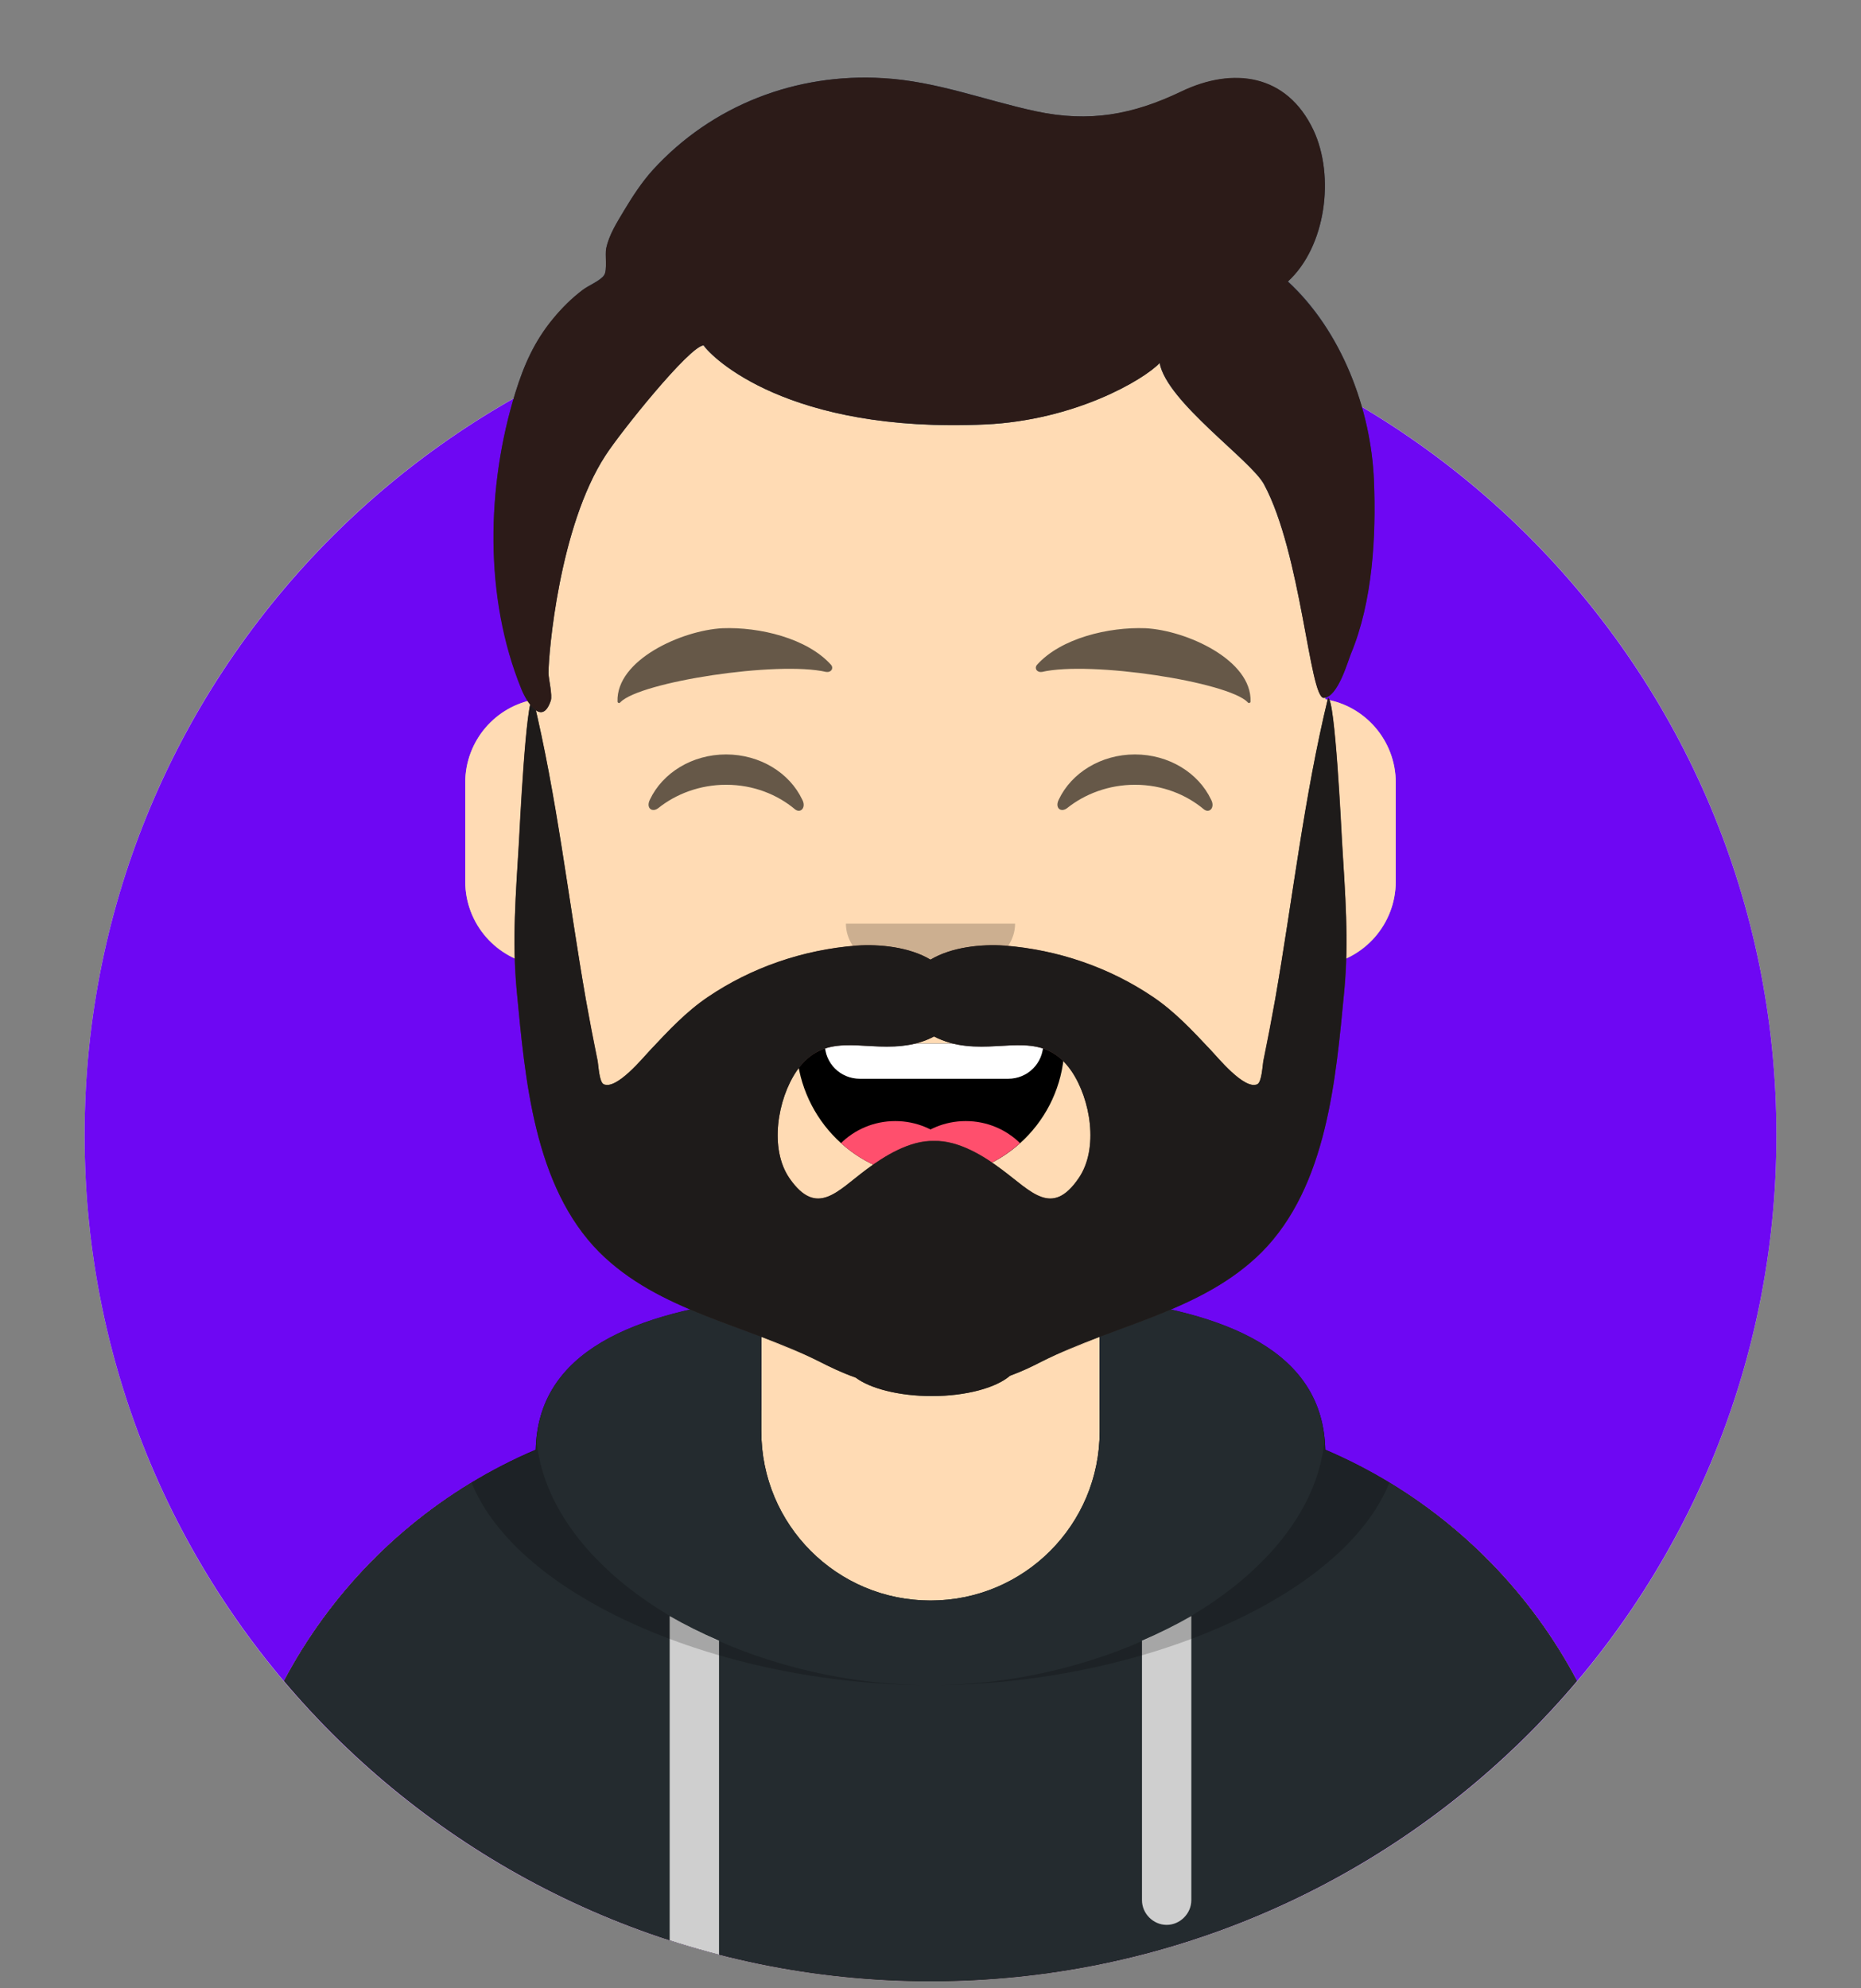 <svg version="1.2" xmlns="http://www.w3.org/2000/svg" viewBox="0 0 264 282" width="264" height="282">
	<rect x="0" y="0" width="264" height="282" fill="#808080" stroke="none"/>
	<title>Avatar-Maker-svg</title>
	<defs>
		<clipPath clipPathUnits="userSpaceOnUse" id="cp1">
			<path d="m132 281c-66.36 0-120-53.64-120-120 0-66.36 53.64-120 120-120 66.36 0 120 53.64 120 120 0 66.36-53.64 120-120 120z"/>
		</clipPath>
		<clipPath clipPathUnits="userSpaceOnUse" id="cp2">
			<path d="m12 161c0 66.27 53.73 120 120 120 66.27 0 120-53.73 120-120h12v-160h-264v160z"/>
		</clipPath>
		<clipPath clipPathUnits="userSpaceOnUse" id="cp3">
			<path d="m156 181.61v18.39h4c39.76 0 72 32.24 72 72v9h-200v-9c0-39.76 32.24-72 72-72h4v-18.39c-17.24-8.19-29.63-24.92-31.69-44.73-5.83-0.82-10.31-5.83-10.31-11.88v-14c0-5.95 4.32-10.88 10-11.83v-6.17c0-30.93 25.07-56 56-56 30.93 0 56 25.07 56 56v6.17c5.68 0.95 10 5.88 10 11.83v14c0 6.05-4.48 11.06-10.31 11.88-2.06 19.81-14.45 36.54-31.69 44.73z"/>
		</clipPath>
		<clipPath clipPathUnits="userSpaceOnUse" id="cp4">
			<path d="m156 181.61v18.39h4c39.76 0 72 32.24 72 72v9h-200v-9c0-39.76 32.24-72 72-72h4v-18.39c-17.24-8.19-29.63-24.92-31.69-44.73-5.83-0.82-10.31-5.83-10.31-11.88v-14c0-5.95 4.32-10.88 10-11.83v-6.17c0-30.93 25.07-56 56-56 30.93 0 56 25.07 56 56v6.17c5.68 0.95 10 5.88 10 11.83v14c0 6.05-4.48 11.06-10.31 11.88-2.06 19.81-14.45 36.54-31.69 44.73z"/>
		</clipPath>
		<clipPath clipPathUnits="userSpaceOnUse" id="cp5">
			<path d="m108 184.07c-17.92 2.01-31.72 7.48-32 21.57-25.85 10.93-44 36.52-44 66.36v9h200v-9c0-29.84-18.15-55.43-44-66.36-0.28-14.09-14.08-19.56-32-21.57v18.93c0 13.25-10.75 24-24 24-13.25 0-24-10.75-24-24z"/>
		</clipPath>
		<clipPath clipPathUnits="userSpaceOnUse" id="cp6">
			<path d="m108 184.07c-17.92 2.01-31.72 7.48-32 21.57-25.85 10.93-44 36.52-44 66.36v9h200v-9c0-29.84-18.15-55.43-44-66.36-0.28-14.09-14.08-19.56-32-21.57v18.93c0 13.25-10.75 24-24 24-13.25 0-24-10.75-24-24z"/>
		</clipPath>
		<clipPath clipPathUnits="userSpaceOnUse" id="cp7">
			<path d="m108 184.07c-17.92 2.01-31.72 7.48-32 21.57-25.85 10.93-44 36.52-44 66.36v9h200v-9c0-29.84-18.15-55.43-44-66.36-0.28-14.09-14.08-19.56-32-21.57v18.93c0 13.25-10.75 24-24 24-13.25 0-24-10.75-24-24z"/>
		</clipPath>
		<clipPath clipPathUnits="userSpaceOnUse" id="cp8">
			<path d="m113.12 150.13c1.06 9.49 9.11 16.87 18.88 16.87 9.8 0 17.87-7.43 18.89-16.96 0.08-0.77-0.77-2.04-1.85-2.04-14.89 0-26.3 0-33.95 0-1.08 0-2.08 1.18-1.97 2.13z"/>
		</clipPath>
		<clipPath clipPathUnits="userSpaceOnUse" id="cp9">
			<path d="m113.12 150.13c1.06 9.49 9.11 16.87 18.88 16.87 9.8 0 17.87-7.43 18.89-16.96 0.08-0.77-0.77-2.04-1.85-2.04-14.89 0-26.3 0-33.95 0-1.08 0-2.08 1.18-1.97 2.13z"/>
		</clipPath>
		<clipPath clipPathUnits="userSpaceOnUse" id="cp10">
			<path d="m0 1h264v280h-264z"/>
		</clipPath>
		<clipPath clipPathUnits="userSpaceOnUse" id="cp11">
			<path d="m190.37 119.49c0.46 7.1 0.98 14.04 0.31 21.14-1.17 12.24-2.38 27.6-11.71 36.96-8.44 8.45-20.68 10.22-31.24 15.55-1.21 0.61-2.78 1.35-4.48 2-1.93 1.69-6.17 2.86-11.08 2.86-4.68 0-8.74-1.07-10.79-2.63-1.95-0.69-3.75-1.54-5.11-2.23-10.56-5.33-22.8-7.1-31.24-15.55-9.33-9.36-10.54-24.72-11.71-36.96-0.67-7.1-0.15-14.04 0.31-21.14 0.11-1.74 0.98-20.49 1.98-20.49 3.42 14.07 5 28.43 7.48 42.67q0.78 4.45 1.69 8.88c0.12 0.62 0.25 2.92 0.86 3.21 1.85 0.89 5.62-3.81 6.63-4.87 2.53-2.67 5.04-5.36 8.13-7.45 6.24-4.23 13.53-6.73 21.13-7.32 3.18-0.25 7.48 0.18 10.47 1.99 3-1.81 7.29-2.24 10.47-1.99 7.6 0.59 14.89 3.09 21.13 7.32 3.08 2.09 5.6 4.78 8.13 7.45 1.01 1.06 4.78 5.76 6.63 4.87 0.61-0.29 0.74-2.59 0.86-3.21q0.91-4.43 1.69-8.88c2.48-14.24 4.06-28.6 7.48-42.67 1 0 1.87 18.75 1.98 20.49zm-38.38 32.41c-3.86-5.65-9.09-2.92-14.94-3.56-1.6-0.18-3.19-0.62-4.55-1.34-1.35 0.72-2.95 1.16-4.54 1.34-5.85 0.64-11.09-2.09-14.95 3.56-2.71 3.97-3.92 11.03-1.02 15.23 3.87 5.59 6.76 1.82 10.88-1.25 2.48-1.85 6.18-4.15 9.63-4.04 3.46-0.11 7.16 2.19 9.64 4.04 4.12 3.07 7.01 6.84 10.88 1.25 2.9-4.2 1.69-11.26-1.03-15.23z"/>
		</clipPath>
		<clipPath clipPathUnits="userSpaceOnUse" id="cp12">
			<path d="m182.68 39.95c5.41-4.95 6.71-14.99 3.64-21.5-3.77-8-11.42-9-18.75-5.48-6.91 3.31-13.05 4.42-20.62 2.81-7.26-1.54-14.14-4.26-21.65-4.7-12.32-0.74-24.3 3.83-32.7 13.05-1.6 1.76-2.89 3.77-4.11 5.8-0.98 1.63-2.08 3.38-2.49 5.26-0.2 0.9 0.17 3.1-0.28 3.83-0.48 0.79-2.3 1.52-3.07 2.1-1.57 1.19-2.92 2.53-4.18 4.05-2.66 3.22-4.13 6.59-5.37 10.57-4.1 13.25-4.45 29 0.86 42.01 0.7 1.73 2.9 5.35 4.18 1.63 0.26-0.73-0.33-3.19-0.33-3.93 0-2.72 1.51-20.73 8.05-30.82 2.13-3.28 11.97-15.58 13.98-15.68 1.07 1.7 11.88 12.51 39.94 11.24 12.67-0.57 22.4-6.26 24.74-8.72 1.03 5.53 12.99 13.81 14.82 17.22 5.26 9.85 6.43 30.31 8.44 30.27 2.01-0.04 3.45-5.24 3.87-6.23 3.07-7.38 3.59-16.64 3.26-24.56-0.42-10.2-4.63-21.23-12.23-28.22z"/>
		</clipPath>
	</defs>
	<style>
		.s0 { fill: #e6e6e6 } 
		.s1 { fill: #6e07f3 } 
		.s2 { fill: #d0c6ac } 
		.s3 { fill: #ffdbb4 } 
		.s4 { opacity: .1;fill: #000000 } 
		.s5 { fill: #000000 } 
		.s6 { fill: #242b2f } 
		.s7 { fill: #cfcfcf } 
		.s8 { opacity: .2;fill: #000000 } 
		.s9 { fill: #ffffff } 
		.s10 { fill: #ff4f6d } 
		.s11 { fill: #4a312c } 
		.s12 { fill: #1e1b1a } 
		.s13 { fill: #28354b } 
		.s14 { fill: #2c1b18 } 
	</style>
	<g id="avatarmaker">
		<g id="avatarmaker/Circle">
			<g id="Layer">
				<g id="Circle">
					<path id="path-1" class="s0" d="m132 281c-66.4 0-120-53.6-120-120 0-66.4 53.6-120 120-120 66.4 0 120 53.6 120 120 0 66.4-53.6 120-120 120z"/>
					<g id="Clip-Path: ColorPaletteBlue01" clip-path="url(#cp1)">
						<g id="ColorPaletteBlue01">
							<path id="🖍Color" class="s1" d="m12 41h240v240h-240z"/>
						</g>
					</g>
				</g>
				<g id="Mask">
				</g>
				<g id="Clip-Path: avatarmaker" clip-path="url(#cp2)">
					<g id="avatarmaker">
						<g id="Body">
							<path id="path-5" fill-rule="evenodd" class="s2" d="m156 181.6v18.4h4c39.8 0 72 32.2 72 72v9h-200v-9c0-39.8 32.2-72 72-72h4v-18.4c-17.2-8.2-29.6-24.9-31.7-44.7-5.8-0.8-10.3-5.8-10.3-11.9v-14c0-5.9 4.3-10.9 10-11.8v-6.2c0-30.9 25.1-56 56-56 30.9 0 56 25.1 56 56v6.2c5.7 0.9 10 5.9 10 11.8v14c0 6.1-4.5 11.1-10.3 11.9-2.1 19.8-14.5 36.5-31.7 44.7z"/>
							<g id="Clip-Path: Skin/👶🏽-03-Brown" clip-path="url(#cp3)">
								<g id="Skin/👶🏽-03-Brown">
									<g id="Color">
										<path id="Layer" class="s3" d="m0 37h264v244h-264z"/>
									</g>
								</g>
							</g>
							<g id="Clip-Path: Neck-Shadow" clip-path="url(#cp4)">
								<path id="Neck-Shadow" fill-rule="evenodd" class="s4" d="m188 116v23c0 30.9-25.1 56-56 56-30.9 0-56-25.1-56-56v-23 15c0 30.9 25.1 56 56 56 30.9 0 56-25.1 56-56z"/>
							</g>
						</g>
						<g id="Clothing/Hoodie">
							<path id="react-path-1" fill-rule="evenodd" class="s5" d="m108 184.1c-17.9 2-31.7 7.5-32 21.5-25.9 11-44 36.6-44 66.4v9h200v-9c0-29.8-18.1-55.4-44-66.4-0.3-14-14.1-19.5-32-21.5v18.9c0 13.3-10.7 24-24 24-13.3 0-24-10.7-24-24z"/>
							<g id="Clip-Path: Color/Palette/Gray-01" clip-path="url(#cp5)">
								<g id="Color/Palette/Gray-01">
									<path id="🖍Color" class="s6" d="m0 171h264v110h-264z"/>
								</g>
							</g>
							<g id="Clip-Path: Straps" clip-path="url(#cp6)">
								<path id="Straps" fill-rule="evenodd" class="s7" d="m102 232.7v48.3h-7v-51.8q3.3 1.9 7 3.5zm67-3.5v40.3c0 1.9-1.6 3.5-3.5 3.5-1.9 0-3.5-1.6-3.5-3.5v-36.8q3.7-1.6 7-3.5z"/>
							</g>
							<g id="Clip-Path: Shadow" clip-path="url(#cp7)">
								<path id="Shadow" fill-rule="evenodd" class="s8" d="m91 183.7c-15.1 2.9-25.5 8.5-25.5 19.6 0 19.7 33 35.7 66.5 35.7 33.5 0 66.5-16 66.5-35.7 0-11.1-10.4-16.7-25.5-19.6 9.1 3.4 15 9 15 18.4 0 20.4-27.8 36.9-56 36.9-28.2 0-56-16.5-56-36.9 0-9.4 5.9-15 15-18.4z"/>
							</g>
						</g>
						<g id="Face">
							<g id="Mouth/Smile">
								<path id="react-path-3" fill-rule="evenodd" class="s5" d="m113.1 150.1c1.1 9.5 9.1 16.9 18.9 16.9 9.8 0 17.9-7.4 18.9-17 0.1-0.7-0.8-2-1.9-2-14.9 0-26.3 0-33.9 0-1.1 0-2.1 1.2-2 2.1z"/>
								<g id="Clip-Path: Teeth" clip-path="url(#cp8)">
									<path id="Teeth" class="s9" d="m117 142c0-2.8 2.2-5 5-5h21c2.8 0 5 2.2 5 5v6c0 2.8-2.2 5-5 5h-21c-2.8 0-5-2.2-5-5z"/>
								</g>
								<g id="Clip-Path: Tongue" clip-path="url(#cp9)">
									<g id="Tongue">
										<g id="Layer">
											<path id="Layer" class="s10" d="m127 181c-6.1 0-11-4.9-11-11 0-6.1 4.9-11 11-11 6.1 0 11 4.9 11 11 0 6.1-4.9 11-11 11z"/>
											<path id="Layer" class="s10" d="m137 181c-6.1 0-11-4.9-11-11 0-6.1 4.9-11 11-11 6.1 0 11 4.9 11 11 0 6.1-4.9 11-11 11z"/>
										</g>
									</g>
								</g>
							</g>
							<g id="Nose/Default" style="opacity: .2">
								<path id="Nose" fill-rule="evenodd" class="s5" d="m120 131c0 4.4 5.4 8 12 8 6.6 0 12-3.6 12-8"/>
							</g>
							<g id="Eyes/Happy-😁" style="opacity: .6">
								<path id="Squint" fill-rule="evenodd" class="s5" d="m92.2 113.4c1.8-3.8 6-6.4 10.8-6.4 4.8 0 9 2.6 10.8 6.4 0.6 1.1-0.2 2-1 1.4-2.5-2.1-5.9-3.5-9.8-3.5-3.7 0-7.1 1.3-9.6 3.3-0.9 0.7-1.8 0-1.2-1.2z"/>
								<path id="Squint" fill-rule="evenodd" class="s5" d="m150.2 113.4c1.8-3.8 6-6.4 10.8-6.4 4.8 0 9 2.6 10.8 6.4 0.6 1.1-0.2 2-1 1.4-2.5-2.1-5.9-3.5-9.8-3.5-3.7 0-7.1 1.3-9.6 3.3-0.9 0.7-1.8 0-1.2-1.2z"/>
							</g>
							<g id="Eyebrow/Natural/Default-Natural" style="opacity: .6">
								<path id="Eyebrow" fill-rule="evenodd" class="s5" d="m102.5 89.1c-5.8 0.3-15.1 4.5-14.9 10.4 0 0.2 0.3 0.3 0.4 0.1 2.8-2.9 22.3-5.9 29.2-4.3 0.7 0.1 1.1-0.5 0.7-1-3.4-3.8-10.2-5.4-15.4-5.2z"/>
								<path id="Eyebrow" fill-rule="evenodd" class="s5" d="m162.5 89.1c5.8 0.3 15.1 4.5 14.9 10.4 0 0.2-0.3 0.3-0.4 0.1-2.8-2.9-22.3-5.9-29.2-4.3-0.7 0.1-1.1-0.5-0.7-1 3.4-3.8 10.2-5.4 15.4-5.2z"/>
							</g>
						</g>
						<g id="Top">
							<g id="Mask">
							</g>
							<g id="Clip-Path: Top/Short-Hair/Short-Waved" clip-path="url(#cp10)">
								<g id="Top/Short-Hair/Short-Waved">
									<g id="Layer">
										<g id="Facial-Hair/Beard-Medium">
											<path id="react-path-11" fill-rule="evenodd" class="s11" d="m190.4 119.5c0.4 7.1 1 14 0.3 21.1-1.2 12.3-2.4 27.6-11.7 37-8.5 8.4-20.7 10.2-31.3 15.5-1.2 0.7-2.7 1.4-4.4 2-2 1.7-6.2 2.9-11.1 2.9-4.7 0-8.8-1.1-10.8-2.6-2-0.7-3.8-1.6-5.1-2.3-10.6-5.3-22.8-7.1-31.3-15.5-9.3-9.4-10.5-24.7-11.7-37-0.7-7.1-0.1-14 0.3-21.1 0.1-1.8 1-20.5 2-20.5 3.4 14.1 5 28.4 7.5 42.7q0.8 4.4 1.7 8.8c0.1 0.7 0.2 3 0.8 3.3 1.9 0.8 5.7-3.9 6.7-4.9 2.5-2.7 5-5.4 8.1-7.5 6.2-4.2 13.5-6.7 21.1-7.3 3.2-0.2 7.5 0.2 10.5 2 3-1.8 7.3-2.2 10.5-2 7.6 0.6 14.9 3.1 21.1 7.3 3.1 2.1 5.6 4.8 8.1 7.5 1 1 4.8 5.7 6.7 4.9 0.6-0.3 0.7-2.6 0.8-3.3q0.9-4.4 1.7-8.8c2.5-14.3 4.1-28.6 7.5-42.7 1 0 1.9 18.7 2 20.5zm-38.4 32.4c-3.9-5.6-9.1-2.9-15-3.6-1.5-0.1-3.1-0.6-4.5-1.3-1.3 0.7-2.9 1.2-4.5 1.3-5.9 0.7-11.1-2-15 3.6-2.7 4-3.9 11-1 15.2 3.9 5.6 6.8 1.8 10.9-1.2 2.5-1.9 6.1-4.2 9.6-4.1 3.5-0.1 7.2 2.2 9.6 4.1 4.2 3 7.1 6.8 10.9 1.2 2.9-4.2 1.7-11.2-1-15.2z"/>
											<g id="Clip-Path: Color/Hair/Brown" clip-path="url(#cp11)">
												<g id="Color/Hair/Brown">
													<g id="Color">
														<path id="Layer" class="s12" d="m16 73h264v244h-264z"/>
													</g>
												</g>
											</g>
										</g>
										<path id="react-path-8" fill-rule="evenodd" class="s13" d="m182.7 39.9c5.4-4.9 6.7-14.9 3.6-21.5-3.8-7.9-11.4-8.9-18.7-5.4-6.9 3.3-13.1 4.4-20.6 2.8-7.3-1.6-14.2-4.3-21.7-4.7-12.3-0.8-24.3 3.8-32.7 13-1.6 1.8-2.9 3.8-4.1 5.8-1 1.7-2.1 3.4-2.5 5.3-0.2 0.9 0.2 3.1-0.3 3.8-0.5 0.8-2.3 1.5-3 2.1-1.6 1.2-3 2.6-4.2 4.1-2.7 3.2-4.2 6.6-5.4 10.5-4.1 13.3-4.4 29 0.9 42 0.7 1.8 2.9 5.4 4.1 1.7 0.3-0.7-0.3-3.2-0.3-3.9 0-2.8 1.5-20.8 8.1-30.9 2.1-3.3 11.9-15.5 13.9-15.6 1.1 1.6 11.9 12.5 40 11.2 12.6-0.6 22.4-6.3 24.7-8.7 1 5.5 13 13.8 14.8 17.2 5.3 9.8 6.5 30.3 8.5 30.3 2-0.1 3.4-5.3 3.8-6.3 3.1-7.3 3.6-16.6 3.3-24.5-0.4-10.2-4.6-21.3-12.2-28.3z"/>
										<g id="Clip-Path: Skin/👶🏽-03-Brown" clip-path="url(#cp12)">
											<g id="Skin/👶🏽-03-Brown">
												<g id="Color">
													<path id="Layer" class="s14" d="m-1 1h264v280h-264z"/>
												</g>
											</g>
										</g>
									</g>
								</g>
							</g>
						</g>
					</g>
				</g>
			</g>
		</g>
	</g>
</svg>